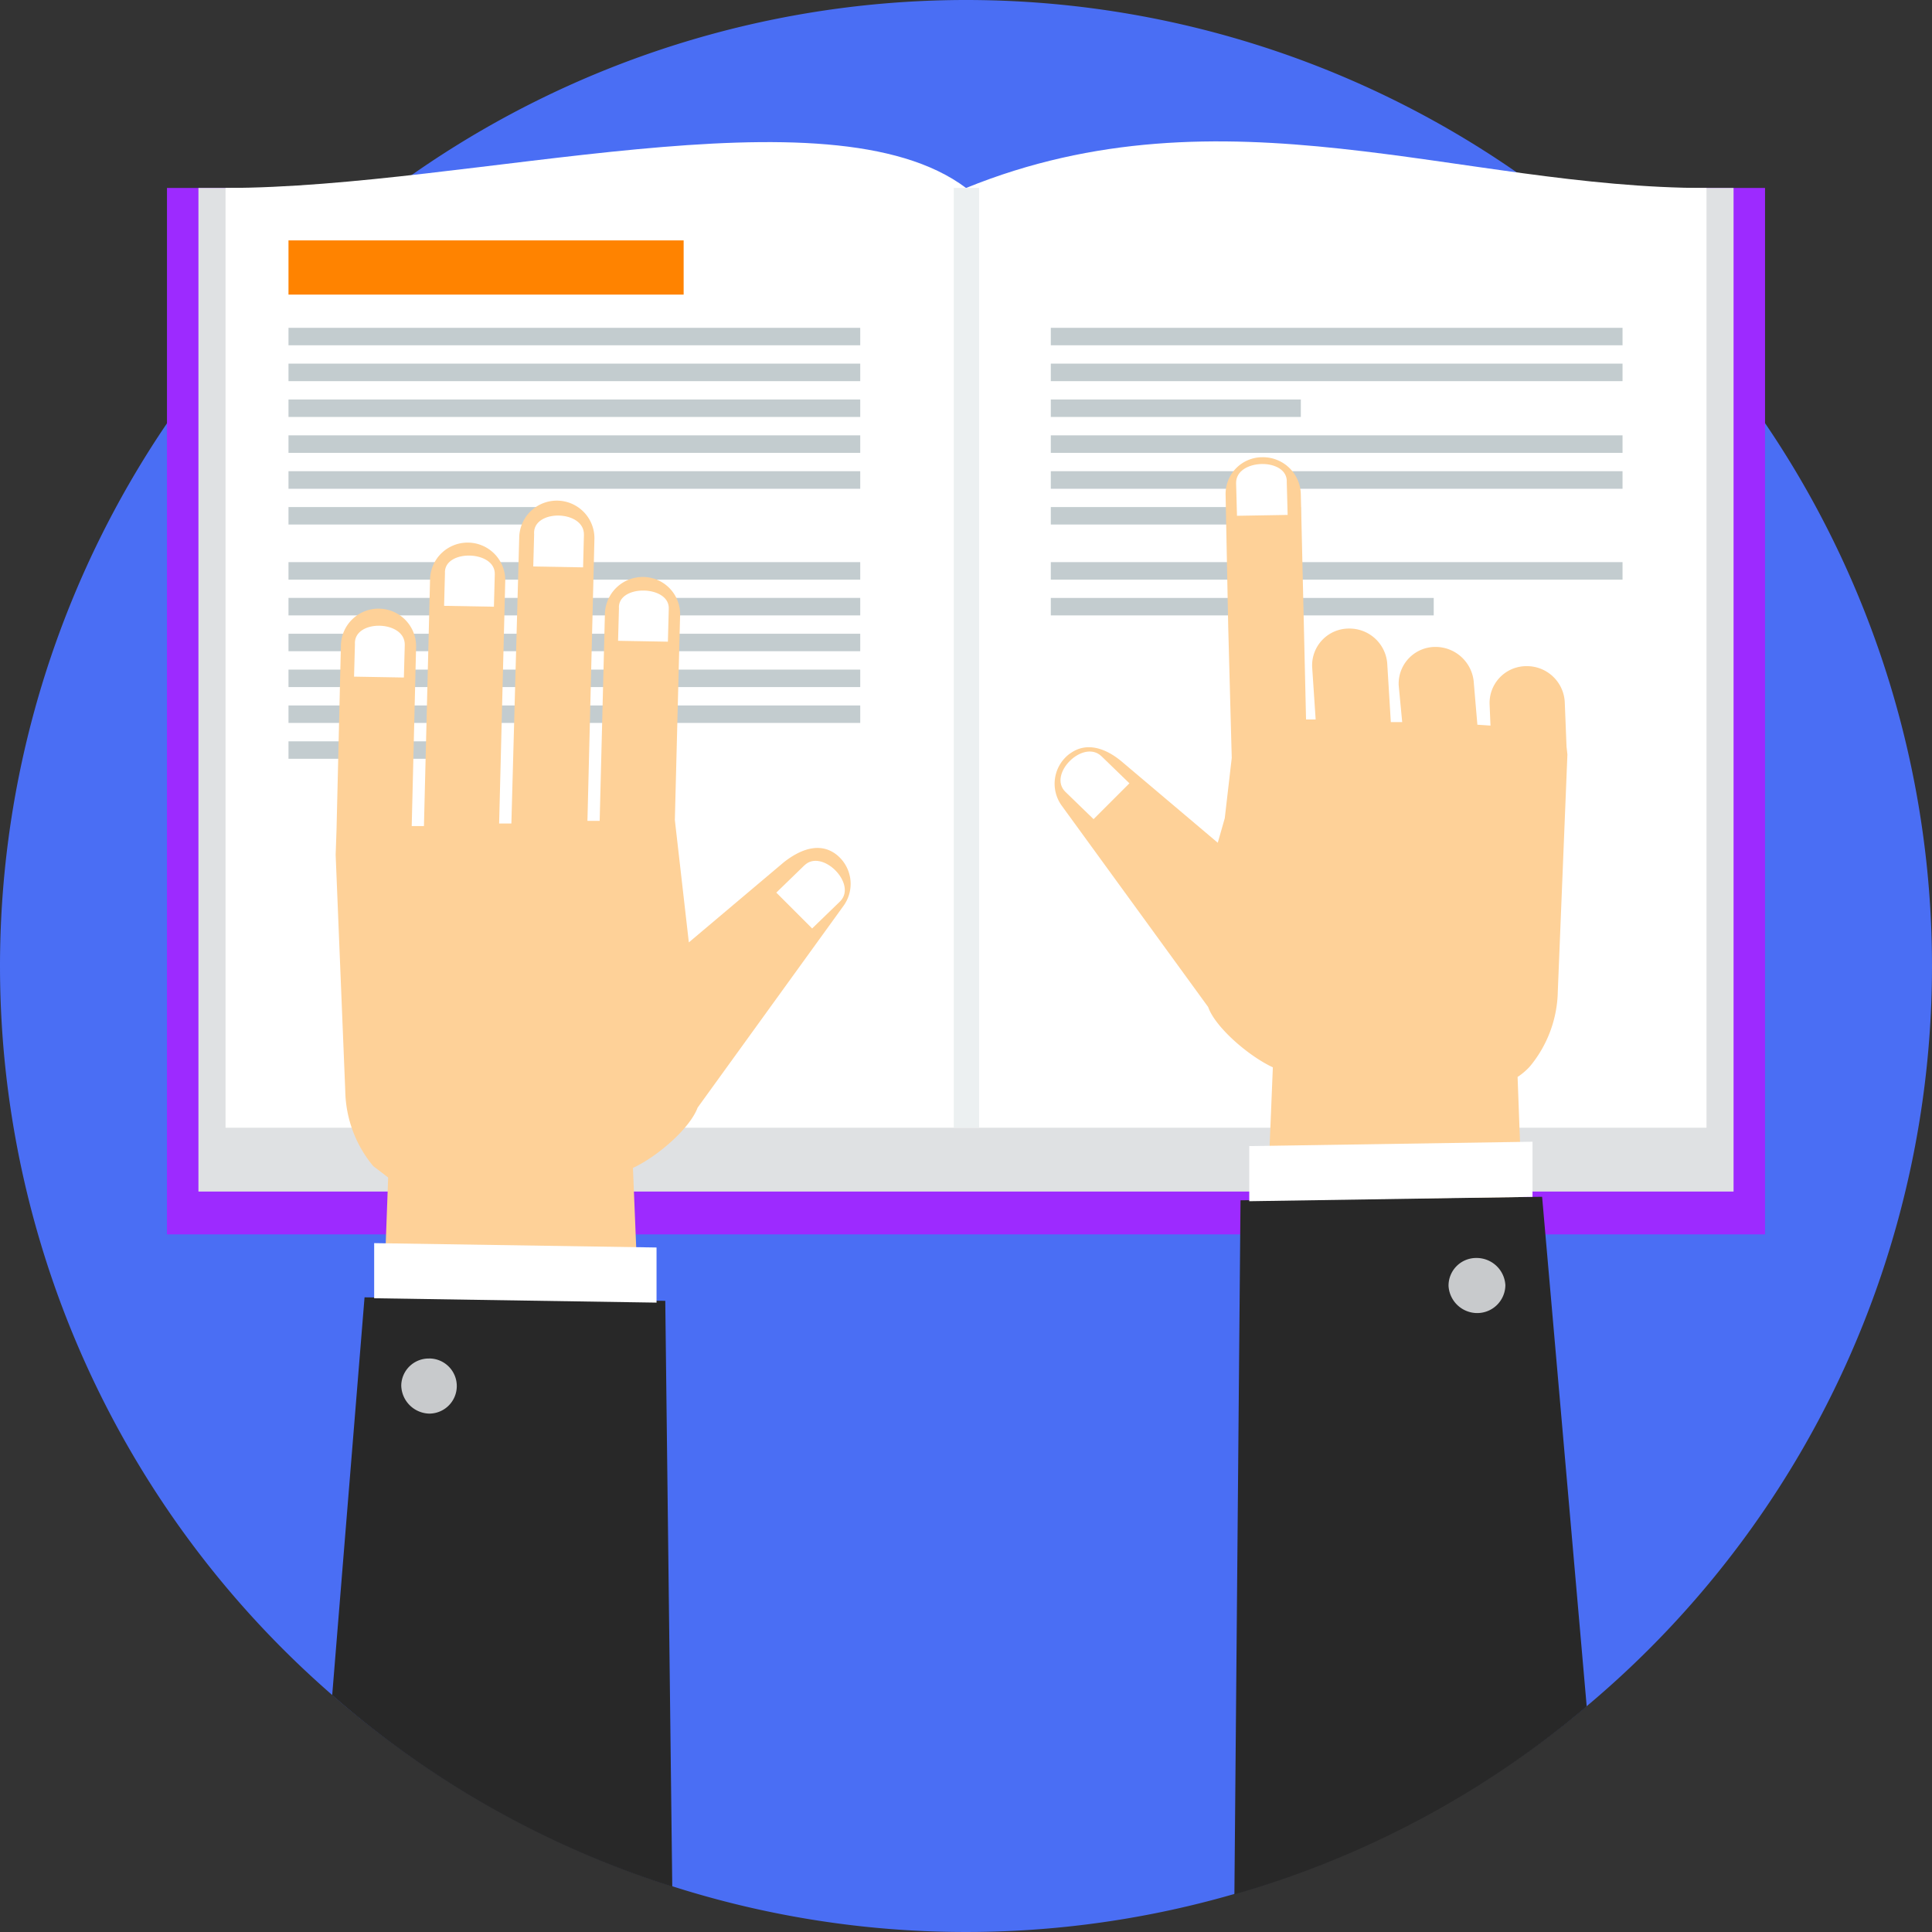 <svg xmlns="http://www.w3.org/2000/svg" viewBox="1043.392 2163 129.67 129.67"><rect x="1043.392" y="2163" width="129.67" height="129.67" fill="#333333" stroke="none"/><defs><style>.a{fill:#4a6ef4;}.b{fill:#9d2aff;}.c{fill:#dfe1e3;}.d{fill:#fff;}.e{fill:#ecf0f1;}.f{fill:#ff8300;}.g{fill:#c3cccf;}.h{fill:#fed198;}.i{fill:#282828;}.j{fill:#c8cacc;}</style></defs><g transform="translate(1043.392 2163)"><path class="a" d="M1452.435,0A64.835,64.835,0,1,1,1387.6,64.835,64.856,64.856,0,0,1,1452.435,0Zm0,0" transform="translate(-1387.6 0)"/><rect class="b" width="107.257" height="70.233" transform="translate(11.207 12.615)"/><rect class="c" width="51.516" height="67.358" transform="translate(64.835 12.615)"/><path class="d" d="M1547.8,19.3c-16.546,0-32.388-7.041-49.7,0V82.371h49.7Zm0,0" transform="translate(-1433.265 -6.681)"/><rect class="c" width="51.516" height="67.358" transform="translate(13.319 12.615)"/><path class="d" d="M1413.4,19.333c16.546,0,40.485-6.924,49.7,0V82.408h-49.7Zm0,0" transform="translate(-1398.262 -6.718)"/><rect class="e" width="1.702" height="63.075" transform="translate(64.014 12.615)"/><rect class="f" width="26.521" height="3.638" transform="translate(19.363 16.135)"/><path class="g" d="M1420.6,53.225h38.373V54.4H1420.6Zm51.164,0h38.373V54.4h-38.373Zm0-15.725h38.373v1.173h-38.373Zm0,12.028h16.781V50.7h-16.781Zm0-2.406h38.373V48.3h-38.373Zm0-2.406h38.373V45.89h-38.373Zm0-2.406h16.781v1.173h-16.781Zm0-2.406h38.373v1.173h-38.373Zm0,15.725h25.7V56.8h-25.7ZM1420.6,37.5h38.373v1.173H1420.6Zm0,12.028h16.781V50.7H1420.6Zm0-2.406h38.373V48.3H1420.6Zm0-2.406h38.373V45.89H1420.6Zm0-2.406h38.373v1.173H1420.6Zm0-2.406h38.373v1.173H1420.6Zm0,25.347h13.2v1.173h-13.2Zm0-2.406h38.373v1.173H1420.6Zm0-2.406h38.373v1.173H1420.6Zm0-2.406h38.373v1.173H1420.6Zm0-2.406h38.373V56.8H1420.6Zm0,0" transform="translate(-1401.237 -15.497)"/><path class="h" d="M1429.521,102.671l-1.232,33.444a121.981,121.981,0,0,0,16.37,3.344c.939-.059,1.878-.176,2.817-.293l-1.526-37.141c1.643-.763,3.814-2.64,4.342-4.049h0l9.8-13.554a2.507,2.507,0,0,0-.528-3.462c-1.115-.821-2.406-.293-3.462.528l-6.4,5.4-.939-8.214.352-13.73a2.5,2.5,0,0,0-2.464-2.582,2.54,2.54,0,0,0-2.582,2.464l-.352,13.906h-.821l.469-18.952a2.524,2.524,0,0,0-5.046-.117l-.528,19.245h-.822l.411-16.311a2.524,2.524,0,0,0-5.046-.117l-.411,16.6h-.821l.293-11.97a2.524,2.524,0,1,0-5.046-.117l-.293,12.322-.059,1.7.645,15.842a8.11,8.11,0,0,0,1.878,5.046c.469.352.763.587,1,.763Zm0,0" transform="translate(-1403.469 -23.637)"/><path class="i" d="M1447.955,148.635l-20.184-.235-2.171,26.7a64.049,64.049,0,0,0,22.824,12.85Zm0,0" transform="translate(-1403.304 -61.327)"/><path class="d" d="M1449.352,142.493,1430.4,142.2v3.7l18.952.293Zm0,0" transform="translate(-1405.287 -58.765)"/><path class="j" d="M1435.377,155.4a1.841,1.841,0,0,0-1.877,1.819,1.93,1.93,0,0,0,1.877,1.878,1.848,1.848,0,1,0,0-3.7Zm0,0" transform="translate(-1406.569 -64.22)"/><path class="d" d="M1458.359,68.753l-.059,2.171,3.344.059.058-2.171c.118-1.643-3.462-1.7-3.344-.059Zm0,0" transform="translate(-1416.817 -27.915)"/><path class="d" d="M1448.659,60.222l-.059,2.171,3.344.059L1452,60.28c.059-1.7-3.462-1.76-3.344-.059Zm0,0" transform="translate(-1412.809 -24.372)"/><path class="d" d="M1438.458,64.753l-.058,2.171,3.344.059.058-2.171c.059-1.643-3.461-1.7-3.344-.059Zm0,0" transform="translate(-1408.594 -26.262)"/><path class="d" d="M1428.159,72.822l-.059,2.171,3.344.059.059-2.171c.059-1.7-3.462-1.76-3.344-.059Zm0,0" transform="translate(-1404.337 -29.579)"/><path class="d" d="M1478.277,98.779,1476.4,100.6l2.406,2.406,1.878-1.819c1.174-1.174-1.232-3.579-2.406-2.406Zm0,0" transform="translate(-1424.297 -40.691)"/><path class="h" d="M1509.274,72.191c1.115-.821,2.406-.352,3.462.528l6.454,5.457.469-1.643.469-4.049-.235-8.742-.176-8.86a2.469,2.469,0,0,1,2.464-2.582,2.543,2.543,0,0,1,2.582,2.464l.352,15.138h.645l-.235-3.52a2.468,2.468,0,0,1,2.464-2.582,2.541,2.541,0,0,1,2.582,2.464l.234,3.814h.763l-.235-2.464a2.467,2.467,0,0,1,2.464-2.582h0a2.581,2.581,0,0,1,2.582,2.464l.235,2.758.88.059-.059-1.408a2.47,2.47,0,0,1,2.464-2.582,2.543,2.543,0,0,1,2.582,2.464l.117,2.934.059.528-.645,15.9a8.111,8.111,0,0,1-1.878,5.046,4.391,4.391,0,0,1-.821.7l1,26.931a46.116,46.116,0,0,1-11.793,1.584,43.76,43.76,0,0,1-6.806-.528l1.173-28.633c-1.643-.763-3.872-2.7-4.342-4.049h0l-9.857-13.554a2.509,2.509,0,0,1,.587-3.462Zm0,0" transform="translate(-1437.457 -21.613)"/><path class="i" d="M1529.211,137.135l20.243-.235,2.993,34.207a63.942,63.942,0,0,1-23.646,12.615Zm0,0" transform="translate(-1445.952 -56.575)"/><path class="d" d="M1530.5,130.893l19.011-.293v3.7l-19.011.293Zm0,0" transform="translate(-1446.654 -53.971)"/><path class="j" d="M1555.177,143.9a1.933,1.933,0,0,1,1.936,1.819,1.891,1.891,0,0,1-1.878,1.878,1.933,1.933,0,0,1-1.936-1.819,1.854,1.854,0,0,1,1.878-1.878Zm0,0" transform="translate(-1456.077 -59.468)"/><path class="d" d="M1524.1,54.322l.059,2.171-3.4.059-.059-2.171c-.058-1.7,3.521-1.76,3.4-.059Zm-12.439,18.365,1.878,1.819-2.406,2.406-1.878-1.819c-1.232-1.173,1.174-3.579,2.406-2.406Zm0,0" transform="translate(-1437.736 -21.933)"/></g></svg>